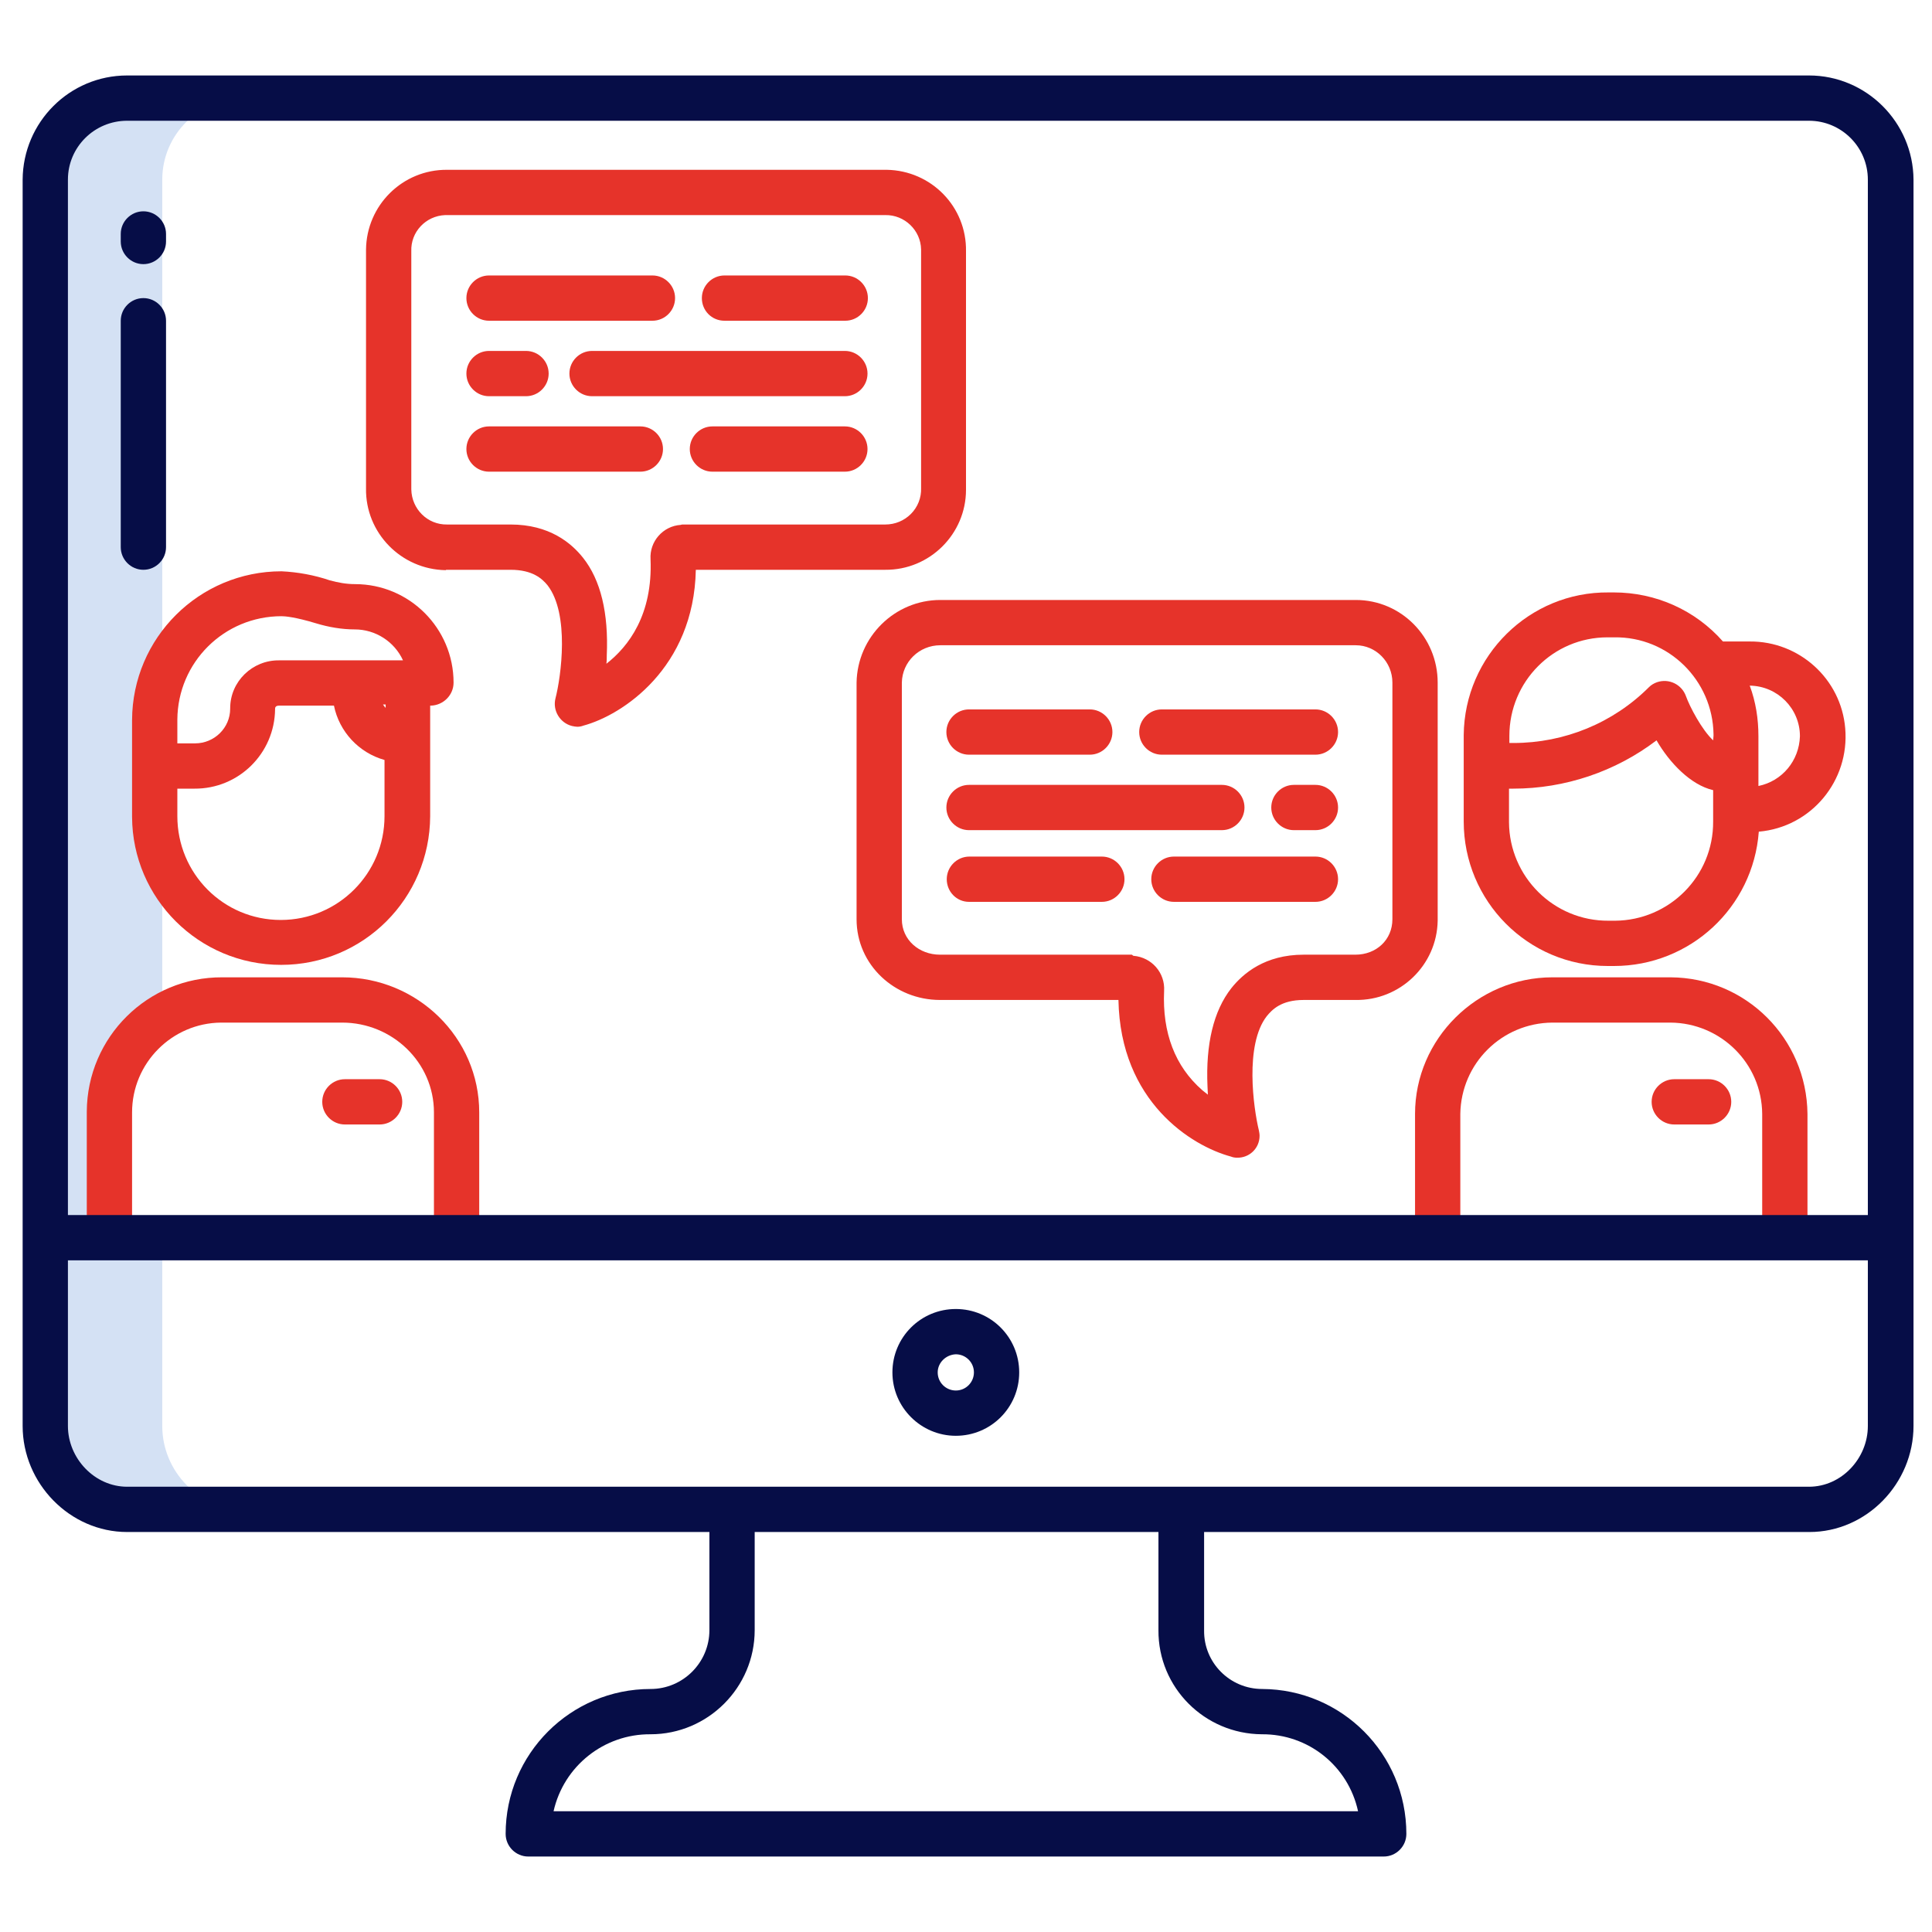 <?xml version="1.0" encoding="utf-8"?>
<!-- Generator: Adobe Illustrator 25.4.1, SVG Export Plug-In . SVG Version: 6.00 Build 0)  -->
<svg version="1.1" id="Layer_1" xmlns="http://www.w3.org/2000/svg" xmlns:xlink="http://www.w3.org/1999/xlink" x="0px" y="0px"
	 viewBox="0 0 512 512" style="enable-background:new 0 0 512 512;" xml:space="preserve">
<style type="text/css">
	.st0{fill:#D4E1F4;}
	.st1{fill:#E6332A;}
	.st2{fill:#060D47;}
</style>
<path class="st0" d="M33.7,400h31C52.7,400,43,389.9,43,377.9V329H29v-33.2c0-10.3,5.3-19.8,14-25.3v-42.8c-1.3-3.6-2-7.5-2-11.3
	v-25.7c0-3.8,0.7-7.6,2-11.2V47.6C43,35.7,52.7,26,64.7,26h-31C21.7,26,12,35.7,12,47.6v330.3C12,389.9,21.7,400,33.7,400z"/>
<g>
	<path class="st1" d="M58.9,271h31.8c13.2,0,24.3,10.5,24.3,23.8V328h12v-33.2c0-19.9-16.5-35.8-36.3-35.8H58.9
		c-19.7-0.1-35.8,15.8-35.9,35.6c0,0.1,0,0.1,0,0.2V328h12v-33.2c0-13.1,10.6-23.7,23.6-23.8C58.7,271,58.8,271,58.9,271z"/>
	<path class="st1" d="M100.6,298c3.3,0,6-2.7,6-6s-2.7-6-6-6h-9.2c-3.3,0-6,2.7-6,6s2.7,6,6,6H100.6z"/>
	<path class="st1" d="M74.5,255.7c21.8,0,39.4-17.6,39.5-39.4V187h0.2c3.3-0.1,6-2.8,6-6.1c0-14.4-11.7-26.1-26.1-26.1
		c-2.3,0-4.5-0.4-6.7-1c-4.1-1.4-8.5-2.2-12.8-2.4c-21.8,0-39.5,17.6-39.6,39.4v25.7C35.1,238.1,52.7,255.7,74.5,255.7z
		 M102.2,187.6c-0.3-0.3-0.5-0.6-0.7-0.9h0.7V187.6z M47,190.7c0.1-15.2,12.4-27.4,27.6-27.4c0.9,0,3.6,0.2,9.2,1.9
		c3.3,1,6.8,1.6,10.2,1.6c5.5,0,10.5,3.2,12.8,8.2H74c-7.1-0.1-13,5.6-13,12.7c0,0,0,0.1,0,0.1c0,5.1-4.2,9.2-9.3,9.2
		c0,0-0.1,0-0.1,0H47V190.7z M47,209h4.5c11.7,0.1,21.3-9.3,21.4-21.1c0,0,0-0.1,0-0.1c0-0.6,0.5-0.8,1-0.8h14.6
		c1.4,6.9,6.6,12.5,13.4,14.4v14.9c0,15.2-12.3,27.5-27.5,27.5S47,231.5,47,216.3L47,209z"/>
	<path class="st1" d="M442.7,259h-31.3c-19.9,0-36.4,16.3-36.4,36.2V328h12v-32.8c0.2-13.4,11-24.1,24.4-24.2h31.3
		c13.3,0.1,24.2,10.8,24.3,24.2V328h12v-32.8C478.8,275.2,462.7,259.1,442.7,259z"/>
	<path class="st1" d="M452.8,298c3.3,0,6-2.7,6-6s-2.7-6-6-6l0,0h-9.1c-3.3,0-6,2.7-6,6s2.7,6,6,6H452.8z"/>
	<path class="st1" d="M463.7,170h-7.1c-7.3-8.3-17.8-13-28.9-13h-1.4c-21-0.2-38.2,16.8-38.4,37.8c0,0.1,0,0.2,0,0.3v22.6
		c0,21.1,17,38.3,38.2,38.3c0.1,0,0.1,0,0.2,0h1.4c20.2,0,36.9-15.5,38.4-35.6c13.9-1.2,24.1-13.5,22.9-27.4
		C487.9,179.9,476.8,169.9,463.7,170L463.7,170z M454,217.7c0.1,14.5-11.6,26.2-26,26.3c-0.1,0-0.2,0-0.3,0h-1.4
		c-14.5,0.1-26.3-11.6-26.4-26.1c0-0.1,0-0.1,0-0.2V209h1.1c13.7,0,27.1-4.5,38-12.8c3.4,5.9,9,11.8,15,13.2L454,217.7z M454,196.2
		c-3-2.8-6.2-8.9-7.2-11.7c-1.1-3.1-4.5-4.8-7.7-3.7c-0.8,0.3-1.5,0.7-2.1,1.3c-9.5,9.5-22.4,14.8-35.9,14.8H400v-1.9
		c0-14.4,11.6-26.1,26-26.1c0.1,0,0.2,0,0.4,0h1.4c14.4-0.2,26.1,11.4,26.3,25.7c0,0.1,0,0.3,0,0.4L454,196.2z M466,208.3v-13.2
		c0-4.6-0.7-9.1-2.3-13.4c7.4,0.1,13.3,6.1,13.3,13.4C476.8,201.6,472.3,207,466,208.3z"/>
	<path class="st1" d="M192,85h32c3.3,0,6-2.7,6-6s-2.7-6-6-6l0,0h-32c-3.3,0-6,2.7-6,6S188.6,85,192,85z"/>
	<path class="st1" d="M129.6,85h43.3c3.3,0,6-2.7,6-6s-2.7-6-6-6h-43.3c-3.3,0-6,2.7-6,6S126.3,85,129.6,85z"/>
	<path class="st1" d="M223.9,93h-67c-3.3,0-6,2.7-6,6s2.7,6,6,6h67c3.3,0,6-2.7,6-6S227.2,93,223.9,93z"/>
	<path class="st1" d="M129.6,105h9.8c3.3,0,6-2.7,6-6s-2.7-6-6-6h-9.8c-3.3,0-6,2.7-6,6S126.3,105,129.6,105L129.6,105z"/>
	<path class="st1" d="M223.9,113h-35.1c-3.3,0-6,2.7-6,6s2.7,6,6,6h35.1c3.3,0,6-2.7,6-6S227.2,113,223.9,113z"/>
	<path class="st1" d="M129.6,125h40.1c3.3,0,6-2.7,6-6s-2.7-6-6-6h-40.1c-3.3,0-6,2.7-6,6S126.3,125,129.6,125z"/>
	<path class="st1" d="M118.5,151h16.8c5.9,0,8.4,2.4,9.8,4.1c5.9,7.6,3.6,24.2,2.1,30c-0.8,3.2,1.2,6.5,4.4,7.3
		c0.5,0.1,1,0.2,1.4,0.2c0.5,0,1.1-0.1,1.6-0.3c10.4-2.8,29.3-15.3,29.8-41.3h50.2c11.8,0.1,21.4-9.5,21.4-21.2c0-0.2,0-0.3,0-0.5
		V66.6c0.2-11.8-9.2-21.4-21-21.6c-0.2,0-0.3,0-0.5,0H118.5c-11.8-0.1-21.4,9.4-21.5,21.2c0,0.2,0,0.3,0,0.5v62.7
		c-0.2,11.8,9.3,21.5,21.1,21.7C118.2,151,118.3,151,118.5,151L118.5,151z M109,66.6c-0.2-5.1,3.8-9.4,9-9.6c0.2,0,0.3,0,0.5,0
		h116.1c5.1-0.1,9.4,4,9.5,9.1c0,0.2,0,0.3,0,0.5v62.7c0.1,2.6-0.9,5.1-2.7,6.9c-1.8,1.8-4.2,2.8-6.8,2.8h-53.8
		c-0.2,0-0.3,0.1-0.4,0.1c-4.7,0.3-8.3,4.4-8,9.1c0.6,14.7-5.8,23.1-11.7,27.7c0.1-0.7,0.1-1.4,0.1-2.2c0.5-11.2-1.6-20-6.3-25.9
		c-3.1-3.9-8.9-8.8-19.2-8.8h-16.8c-5.2,0.1-9.4-4.1-9.5-9.3c0-0.1,0-0.3,0-0.4L109,66.6z"/>
	<path class="st1" d="M256.8,200h32c3.3,0,6-2.7,6-6s-2.7-6-6-6h-32c-3.3,0-6,2.7-6,6S253.5,200,256.8,200z"/>
	<path class="st1" d="M307.9,200h40.7c3.3,0,6-2.7,6-6s-2.7-6-6-6h-40.7c-3.3,0-6,2.7-6,6S304.6,200,307.9,200L307.9,200z"/>
	<path class="st1" d="M256.8,220h67c3.3,0,6-2.7,6-6s-2.7-6-6-6h-67c-3.3,0-6,2.7-6,6S253.5,220,256.8,220z"/>
	<path class="st1" d="M348.6,208h-5.7c-3.3,0-6,2.7-6,6s2.7,6,6,6h5.7c3.3,0,6-2.7,6-6S351.9,208,348.6,208z"/>
	<path class="st1" d="M256.8,239H292c3.3,0,6-2.7,6-6s-2.7-6-6-6h-35.1c-3.3,0-6,2.7-6,6S253.5,239,256.8,239z"/>
	<path class="st1" d="M348.6,227h-37.5c-3.3,0-6,2.7-6,6s2.7,6,6,6h37.5c3.3,0,6-2.7,6-6S351.9,227,348.6,227z"/>
	<path class="st1" d="M249.2,159c-12.1,0-22,9.8-22.2,21.9v62.7c0,12.1,10.1,21.4,22.1,21.4h47.3c0.5,27,19.4,38.7,29.8,41.5
		c0.5,0.2,1,0.3,1.6,0.3c3.3,0.1,6-2.5,6-5.8c0-0.5-0.1-1-0.2-1.5c-1.4-5.8-3.8-22.6,2.1-30.2c1.4-1.7,3.8-4.3,9.8-4.3h13.7
		c11.8,0.2,21.6-9.2,21.8-21c0-0.1,0-0.3,0-0.4v-62.7c0-12.1-9.7-21.9-21.7-21.9c0,0,0,0,0,0H249.2z M369,180.9v62.7
		c0,5.5-4.3,9.4-9.8,9.4h-13.7c-10.3,0-16.1,5-19.2,8.9c-4.7,6-6.8,14.8-6.3,26c0,0.7,0.1,1.5,0.1,2.2c-0.5-0.4-1-0.8-1.5-1.2
		c-7.2-6.3-10.6-15.2-10.1-26.3c0.3-4.8-3.3-8.9-8.1-9.3c-0.2,0-0.3-0.3-0.5-0.3h-50.8c-5.5,0-10.1-3.9-10.1-9.4v-62.7
		c0.1-5.5,4.6-9.9,10.2-9.9h110.1C364.6,171,369,175.4,369,180.9C369,180.9,369,180.9,369,180.9L369,180.9z"/>
</g>
<path class="st2" d="M479.4,20H33.7C18.4,20,6.1,32.4,6,47.6v330.3C6,393.1,18.5,406,33.7,406H188v26c0,8.6-7,15.6-15.6,15.6
	c-21.2,0-38.4,17.2-38.4,38.4c0,3.3,2.7,6,6,6h226.7c3.3,0,6-2.7,6-6c0-21.2-17.1-38.3-38.2-38.4c0,0,0,0,0,0
	c-8.6,0-15.5-7-15.4-15.5c0,0,0,0,0-0.1v-26h160.4c15.2,0,27.6-12.9,27.6-28.1V47.6C507,32.4,494.6,20,479.4,20z M334.4,459.6
	c12.3-0.1,22.9,8.4,25.5,20.4H146.7c2.7-12,13.4-20.5,25.7-20.4c15.2,0,27.6-12.4,27.6-27.6v-26h107v26
	C306.9,447.2,319.2,459.5,334.4,459.6C334.4,459.6,334.4,459.6,334.4,459.6L334.4,459.6z M495,377.9c0,8.6-7,16.1-15.6,16.1H33.7
	c-8.6,0-15.7-7.5-15.7-16.1V334h477V377.9z M495,322H18V47.6C18,39,25,32,33.7,32h445.7c8.6,0,15.6,7,15.6,15.6V322z"/>
<path class="st2" d="M253.3,380.5c9.3,0,16.8-7.5,16.8-16.8s-7.5-16.8-16.8-16.8c-9.3,0-16.8,7.5-16.8,16.8
	C236.5,373,244.1,380.5,253.3,380.5z M253.3,358.9c2.6,0,4.8,2.1,4.8,4.8c0,2.6-2.1,4.8-4.8,4.8c-2.6,0-4.8-2.1-4.8-4.8
	C248.5,361.1,250.7,359,253.3,358.9z"/>
<path class="st2" d="M38,56c-3.3,0-6,2.7-6,6v2c0,3.3,2.7,6,6,6s6-2.7,6-6v-2C44,58.7,41.3,56,38,56z"/>
<path class="st2" d="M38,79c-3.3,0-6,2.7-6,6v60c0,3.3,2.7,6,6,6s6-2.7,6-6V85C44,81.7,41.3,79,38,79z"/>
</svg>
